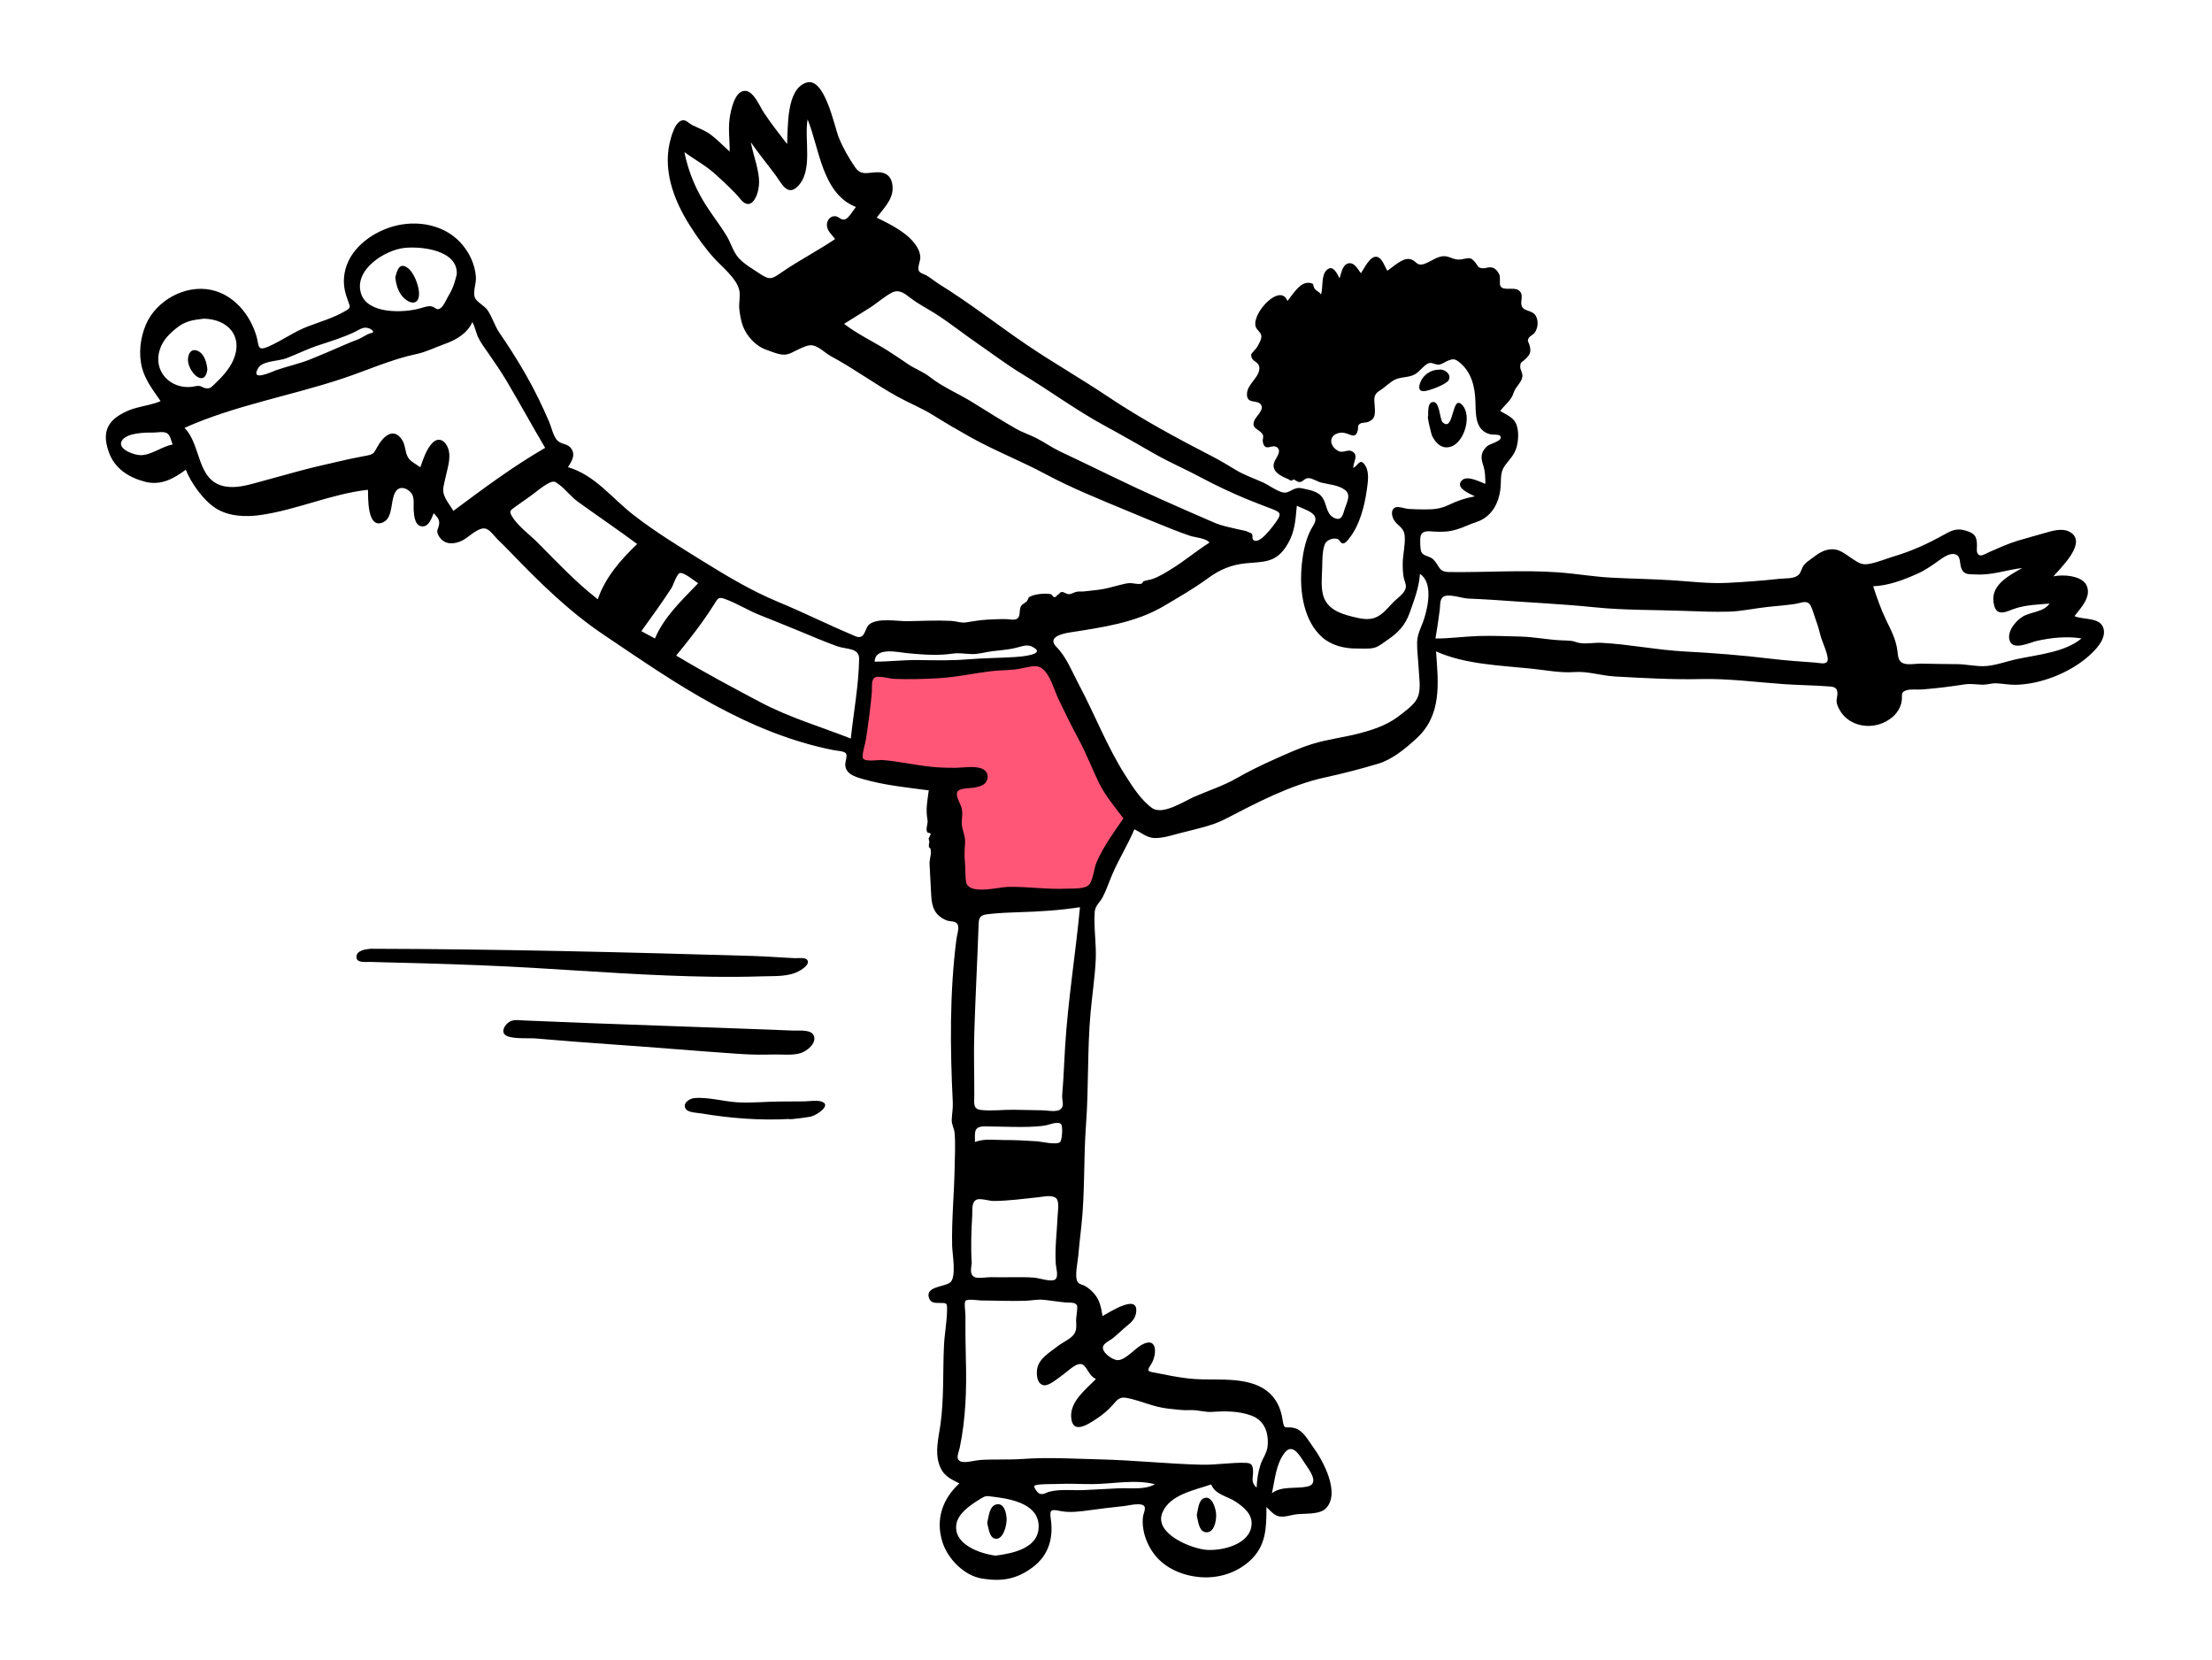 <svg width="809" height="607" viewBox="0 0 809 607" fill="none" xmlns="http://www.w3.org/2000/svg">
<path fill-rule="evenodd" clip-rule="evenodd" d="M345.085 244.634C336.688 245.17 328.222 244.951 319.817 244.684C318.989 244.657 317.01 244.273 316.505 244.767C315.925 245.337 316.048 248.478 315.952 249.256C315.226 255.148 314.5 261.042 313.774 266.934C313.44 269.64 313.107 272.346 312.773 275.052C312.679 275.821 311.737 279.147 312.186 279.814C313.004 281.028 318.859 281.306 320.402 281.603L338.777 285.144C340.508 285.477 344.924 285.556 345.727 286.923C346.235 287.791 345.925 290.14 345.985 291.125L346.484 299.247C347.139 309.886 347.794 320.525 348.448 331.163C361.453 330.117 374.458 329.072 387.461 328.025C390.626 327.771 393.79 327.517 396.954 327.262C397.708 327.202 399.287 327.36 399.902 326.944C401.245 326.034 402.39 322.142 403.115 320.743C404.961 317.177 406.809 313.612 408.656 310.046C410.436 306.61 412.216 303.174 413.995 299.738C414.451 298.859 415.588 297.391 415.56 296.43C415.528 295.346 413.913 293.406 413.408 292.48C411.929 289.765 410.45 287.05 408.97 284.335C401.646 270.893 394.324 257.45 386.999 244.009C386.628 243.327 385.799 240.849 385.073 240.473C383.663 239.743 378.729 241.212 377.209 241.386C366.528 242.606 355.818 243.949 345.085 244.634Z" fill="#FF5678"/>
<path fill-rule="evenodd" clip-rule="evenodd" d="M221.211 221.541C223.807 224.623 226.403 227.705 229 230.786C235.884 222.286 242.768 213.785 249.652 205.285C246.201 203.742 242.75 202.2 239.299 200.656C236.236 199.287 236.627 199.938 234.689 202.652C230.197 208.949 225.703 215.245 221.211 221.541Z" fill="black"/>
<path fill-rule="evenodd" clip-rule="evenodd" d="M353.97 422.054C353.959 426.533 353.949 431.012 353.938 435.491C367.632 434.816 381.326 434.142 395.02 433.467C394.398 431.588 393.775 429.708 393.153 427.831C392.668 426.362 392.053 421.926 390.872 420.941C389.581 419.865 383.906 420.975 382.173 421.037C372.772 421.376 363.371 421.715 353.97 422.054Z" fill="black"/>
<path fill-rule="evenodd" clip-rule="evenodd" d="M321.347 82.988C305.349 93.099 289.352 103.21 273.354 113.321C276.886 117.454 280.417 121.586 283.949 125.719C284.795 126.709 284.945 127.336 285.913 127.239C287.039 127.127 288.933 125.359 289.871 124.774C301.212 117.712 312.552 110.651 323.892 103.59C327.323 101.453 330.755 99.316 334.187 97.179C329.907 92.449 325.626 87.719 321.347 82.988Z" fill="black"/>
<path fill-rule="evenodd" clip-rule="evenodd" d="M693.042 241.017C692.464 236.316 690.095 231.539 688.362 227.186C686.32 222.057 684.168 216.971 681.966 211.909C680.57 208.704 680.065 209.492 676.418 209.635C672.156 209.801 667.893 209.969 663.633 210.135C666.914 222.053 670.196 233.971 673.477 245.889C674.045 247.952 674.963 255.687 676.753 256.731C677.372 257.093 679.513 256.627 680.216 256.601C682.226 256.525 684.236 256.45 686.247 256.375C688.98 256.272 691.712 256.17 694.444 256.068C694.064 251.046 693.657 246.016 693.042 241.017Z" fill="black"/>
<path fill-rule="evenodd" clip-rule="evenodd" d="M422.383 542.784C415.051 540.931 407.074 542.687 399.686 542.739C395.333 542.769 390.99 542.479 386.64 542.704C385.182 542.779 378.516 542.585 378.289 543.462C378.114 544.135 379.44 545.831 379.953 546.111C381.393 546.897 382.405 545.887 383.858 545.513C387.794 544.497 392.397 545.124 396.442 544.931C400.673 544.729 404.904 544.477 409.135 544.283C413.351 544.088 418.729 544.963 422.383 542.784ZM63.144 162.56C62.581 161.27 62.35 159.224 61.057 158.416C59.86 157.667 57.352 158.214 55.968 158.195C53.026 158.155 46.638 158.269 44.716 160.948C42.38 164.205 49.254 166.527 51.546 166.466C55.53 166.357 59.154 163.296 63.144 162.56ZM136.376 121.676C136.679 120.851 135.615 120.306 134.846 120.044C132.89 119.375 131.603 120.487 129.882 121.324C125.535 123.437 120.809 124.833 116.236 126.359C112.255 127.688 108.562 129.55 104.658 131.046C101.891 132.107 96.049 131.901 94.456 134.577C91.308 139.864 99.552 135.898 101.004 135.385C105.172 133.915 109.609 133.009 113.695 131.328C117.627 129.711 121.637 128.067 125.529 126.315C127.304 125.516 129.069 124.838 130.879 124.14C132.573 123.487 134.574 121.849 136.376 121.676ZM255.333 213.306C254.294 212.669 250.037 209.113 248.607 209.582C247.49 209.949 246.24 214.034 245.544 215.106C242.058 220.477 238.298 225.625 234.56 230.82C236.219 231.713 237.878 232.604 239.537 233.496C242.92 225.477 249.441 219.476 255.333 213.306ZM319.88 241.968C325.219 241.98 330.508 241.311 335.841 241.385C341.817 241.468 347.688 241.63 353.658 241.142C359.533 240.661 365.384 240.637 371.259 240.28C373.106 240.168 383.396 239.382 377.368 236.439C375.34 235.449 372.902 236.682 370.699 237.127C368.147 237.643 365.572 237.836 362.992 238.146C360.534 238.443 357.923 239.261 355.443 239.201C352.842 239.137 350.889 238.672 348.274 239.048C342.853 239.829 337.456 239.392 332.038 238.889C328.302 238.542 320.1 236.441 319.88 241.968ZM465.174 546.105C468.611 543.333 474.046 544.533 478.128 543.65C482.637 542.673 479.087 537.893 477.358 535.348C475.556 532.694 472.842 527.39 469.813 531.318C466.648 535.421 466.275 541.207 465.174 546.105ZM357.006 425.644C356.891 428.136 355.658 430.7 358.249 431.556C360.735 432.377 365.003 431.129 367.579 430.907C370.938 430.617 374.241 430.062 377.59 429.716C379.084 429.562 380.586 429.448 382.088 429.585C383.123 429.679 385.617 430.804 386.542 430.338C387.678 429.767 388.229 426.684 387.301 425.495C386.295 424.207 380.219 425.484 378.045 425.649C370.962 426.186 364.059 425.327 357.006 425.644ZM356.572 417.65C359.834 416.306 363.707 416.935 367.141 416.916C371.181 416.896 375.174 417.116 379.205 417.379C380.988 417.495 386.189 418.817 387.686 417.675C388.472 417.075 388.755 411.932 388.089 411.144C387 409.855 383.584 411.405 382.185 411.615C378.437 412.171 374.612 412.157 370.831 412.122C367.292 412.09 363.742 411.933 360.205 411.925C356.014 411.915 356.581 414.057 356.572 417.65ZM244.399 206.77C243.067 205.997 238.694 202.446 237.061 202.985C235.672 203.444 234.196 207.682 233.366 209.013C231.785 211.55 230.115 214.037 228.476 216.538C227.429 218.137 224.636 221.025 225.113 223.186C225.367 224.337 227.692 226.325 228.867 225.975C230.079 225.616 232.076 221.105 232.748 220.216C236.388 215.405 240.963 211.785 244.399 206.77ZM668.398 211.979C673.064 221.129 673.664 231.475 676.192 241.295C676.781 243.581 677.688 245.836 678.187 248.136C678.466 249.417 677.953 251.612 678.67 252.702C680.465 255.431 688.766 254.564 690.557 252.162C691.608 250.75 690.791 249.286 690.344 247.821C689.739 245.842 690.029 244.118 689.678 242.143C688.976 238.184 685.411 234.189 683.719 230.535C681.871 226.543 681.022 221.741 678.374 218.175C676.603 215.79 671.633 210.867 668.398 211.979ZM364.129 568.907C370.373 568.086 380.194 566.229 379.867 557.834C379.542 549.49 368.607 548.008 362.52 547.276C360.736 547.062 360.541 546.959 358.731 548.041C357.486 548.785 356.246 549.579 355.085 550.445C352.825 552.134 350.265 554.434 349.783 557.379C348.558 564.861 358.65 568.244 364.129 568.907ZM328.44 94.897C331.273 95.197 327.504 92.442 326.79 92.109C324.622 91.097 322.214 91.281 319.913 91.666C314.345 92.597 309.416 97.273 304.658 100.165C299.62 103.226 294.647 106.688 289.393 109.359C286.991 110.582 285.005 111.619 283.009 113.442C281.992 114.372 281.639 115.017 280.272 115.016C279.513 115.016 277.823 113.243 277.015 114.269C274.762 117.132 286.116 118.058 287.301 117.865C293.221 116.896 298.357 114.649 303.436 111.601C308.622 108.491 314.13 105.966 319.342 102.938C321.595 101.628 323.524 99.892 325.579 98.337C325.873 98.114 326.405 97.363 326.702 97.078C327.18 97.219 327.58 97.095 327.902 96.707C328.069 96.1 328.248 95.496 328.44 94.897ZM442.96 542.863C437.202 544.907 427.79 546.499 425.088 553.256C422.028 560.911 435.782 566.368 441.18 566.784C446.851 567.219 456.929 564.923 457.719 557.869C458.173 553.809 454.955 551.218 451.948 549.193C448.876 547.122 444.489 546.678 442.96 542.863ZM74.526 116.545C70.456 117.013 67.69 117.414 64.448 120.056C61.757 122.25 59.541 124.465 58.445 127.848C55.91 135.668 62.174 142.381 70.221 141.47C71.108 141.37 71.974 141.042 72.874 141.132C73.702 141.216 74.28 141.809 74.979 141.929C76.627 142.209 76.947 141.919 78.299 140.637C81.057 138.018 83.826 135.142 85.354 131.609C89.034 123.101 83.5 116.697 74.526 116.545ZM167.062 100.249C167.457 91.444 154.058 89.996 147.88 90.666C140.865 91.427 129.356 98.552 132.027 107.294C134.379 114.988 147.646 114.402 153.379 112.838C154.606 112.504 156.512 111.777 157.719 112.023C159.533 112.39 159.62 113.883 161.329 112.532C162.403 111.682 163.373 109.208 164.131 107.989C165.642 105.561 166.423 103.029 167.062 100.249ZM355.391 461.872C355.206 463.757 354.487 466.181 356.515 467.078C357.769 467.633 361.248 467.026 362.507 467.07C367.764 467.257 373.159 466.839 378.384 467.257C379.928 467.38 384.545 468.948 385.92 467.897C387.264 466.869 386.215 463.654 386.125 462.215C385.759 456.341 386.546 450.633 386.799 444.792C386.866 443.223 387.514 439.412 386.312 438.25C384.848 436.835 381.6 437.653 379.856 437.83C374.414 438.381 368.815 439.189 363.344 439.201C361.843 439.204 358.517 438.138 357.215 438.7C355.214 439.563 355.685 442.575 355.575 444.498C355.24 450.296 355.018 456.069 355.391 461.872ZM233.039 198.949C225.904 193.661 218.507 188.646 211.373 183.504C208.832 181.674 206.943 179.06 204.562 177.274C203.069 176.152 202.614 175.664 200.573 176.747C198.214 177.999 196.022 179.964 193.846 181.517C192.019 182.821 190.183 184.115 188.353 185.413C186.658 186.616 186.09 186.889 187.291 188.888C189.406 192.404 193.796 195.576 196.666 198.468C203.749 205.604 210.668 212.987 218.627 219.151C221.362 211.166 227.022 204.673 233.039 198.949ZM313.027 75.699C300.64 70.802 299.701 54.224 295.368 43.656C294.026 50.891 297.586 62.648 291.577 68.329C287.882 71.823 285.741 66.892 283.757 64.209C280.735 60.122 277.492 56.216 274.607 52.026C275.493 57.081 278.031 62.754 277.557 67.895C277.184 71.93 274.605 77.458 270.852 72.882C268.275 69.739 264.976 66.799 261.971 64.011C258.358 60.66 254.235 58.495 250.308 55.637C251.829 63.197 254.728 69.908 259.002 76.306C261.194 79.589 263.593 82.742 265.663 86.105C267.355 88.855 268.153 92.275 270.394 94.611C272.488 96.793 275.566 98.535 278.073 100.212C281.643 102.599 282.499 101.92 285.782 99.651C292.136 95.262 299.035 91.747 305.431 87.413C304.247 85.847 302.357 84.3 302.418 82.168C302.468 80.443 303.788 78.873 305.555 79.079C306.94 79.241 307.58 80.692 309.12 80.202C310.423 79.788 312.203 76.677 313.027 75.699ZM739.56 207.725C733.82 208.402 728.461 210.449 722.578 210.076C720.197 209.925 718.42 210.364 717.374 207.973C716.539 206.064 717.393 203.162 714.77 202.641C712.825 202.257 710.419 204.063 708.982 205.085C706.399 206.923 704.11 208.553 701.187 209.851C696.002 212.152 690.74 214.152 685.074 214.404C686.445 218.568 687.889 222.739 689.787 226.697C691.607 230.492 693.397 233.719 693.938 237.945C694.169 239.755 694.169 241.726 695.944 242.521C697.685 243.302 700.788 242.658 702.673 242.692C706.989 242.769 711.308 242.87 715.624 242.88C718.913 242.887 722.185 243.671 725.389 243.626C729.37 243.568 733.875 241.836 737.758 241.014C745.117 239.457 755.413 238.492 761.277 233.47C755.849 232.616 750.321 233.198 744.989 234.367C742.548 234.904 736.948 237.694 735.312 234.9C733.363 231.572 737.178 226.977 739.869 225.431C742.906 223.684 747.438 223.873 749.578 220.727C745.535 221.068 741.276 221.217 737.368 222.407C734.373 223.318 730.508 225.915 729.323 221.418C727.402 214.134 734.553 210.679 739.56 207.725ZM311.172 270.087C312.186 260.445 314.048 250.7 314.213 240.992C314.283 236.799 309.546 237.549 306.231 236.357C301.412 234.625 296.688 232.575 291.956 230.621C287.239 228.673 282.497 226.795 277.764 224.887C273.466 223.156 269.342 220.538 265.01 218.999C262.652 218.161 262.468 218.979 261.1 221.144C259.769 223.25 258.37 225.311 256.923 227.339C253.883 231.598 250.628 235.698 247.301 239.735C257.311 245.765 267.76 251.336 278.089 256.8C288.63 262.376 300.096 265.752 311.172 270.087ZM525.002 233.508C530.297 233.521 535.453 232.759 540.725 232.597C545.936 232.437 550.976 232.666 556.144 232.802C561.108 232.931 565.974 233.938 570.925 234.173C572.129 234.23 573.38 234.225 574.577 234.359C575.782 234.493 576.495 234.94 577.613 235.13C580.359 235.596 583.032 234.937 585.803 235.085C596.017 235.63 606.082 237.73 616.3 238.262C626.804 238.809 637.055 239.625 647.51 240.885C653.037 241.551 658.572 241.942 664.123 242.332C665.261 242.412 667.699 243.129 668.322 241.829C669.08 240.252 666.511 234.861 666.037 233.191C665.423 231.019 664.917 228.8 664.092 226.695C663.608 225.465 662.589 221.448 661.609 220.667C660.241 219.579 658.199 220.625 656.603 220.855C653.369 221.322 650.082 221.602 646.831 221.922C642.017 222.398 637.201 223.536 632.391 223.68C626.961 223.842 621.558 223.61 616.136 223.407C605.273 223 594.15 223.211 583.344 222.101C570.857 220.817 558.313 220.297 545.796 219.355C542.829 219.131 539.854 219.075 536.884 218.896C534.761 218.769 530.424 217.277 528.439 217.969C526.422 218.672 526.804 221.06 526.576 222.916C526.141 226.457 525.577 229.987 525.002 233.508ZM394.981 331.775C387.446 332.934 380.054 333.388 372.437 333.606C369.077 333.703 365.739 333.864 362.392 334.201C359.595 334.482 358.026 334.605 357.923 337.669C357.467 351.111 356.737 364.407 356.324 377.853C356.09 385.446 356.36 393.047 356.333 400.641C356.323 403.524 355.732 405.602 358.899 405.938C362.746 406.347 366.783 405.81 370.653 405.847C374.216 405.881 377.78 405.968 381.342 406.046C383.63 406.095 387.871 407.234 388.64 404.463C388.884 403.577 388.443 402.02 388.466 401.04C388.509 399.216 388.734 397.375 388.844 395.551C389.096 391.369 389.279 387.182 389.534 382.999C390.572 365.863 393.365 348.867 394.981 331.775ZM308.706 118.435C313.676 122.25 319.329 124.874 324.642 128.21C327.189 129.81 329.648 131.526 332.143 133.202C334.71 134.928 337.693 135.973 340.119 137.889C344.813 141.599 350.621 143.962 355.777 147.181C361.018 150.452 366.241 153.728 371.6 156.801C373.971 158.161 376.564 158.979 378.997 160.205C381.911 161.676 384.556 163.603 387.512 165.008C393.838 168.019 400.155 171.032 406.454 174.1C418.819 180.122 431.494 185.686 444.117 191.142C446.808 192.305 449.636 192.816 452.471 193.502C453.81 193.827 455.508 193.995 456.715 194.639C457.09 194.84 457.487 194.868 457.786 195.205C458.355 195.851 457.872 196.756 458.223 197.237C460.187 199.929 465.647 192.364 466.917 190.531C468.877 187.699 468.082 187.24 465.054 186.065C462.001 184.88 458.919 183.762 455.898 182.496C450.334 180.163 444.643 177.523 439.326 174.665C433.798 171.692 428.04 169.237 422.569 166.135C416.433 162.658 410.345 159.109 404.14 155.754C393.669 150.094 384.051 142.958 373.88 136.814C368.262 133.423 362.983 129.386 357.55 125.652C352.246 122.008 347.22 117.938 341.804 114.533C338.825 112.66 335.727 111.101 332.943 108.938C330.862 107.322 328.786 105.663 326.178 107.02C323.359 108.486 320.699 110.951 317.961 112.654C314.873 114.576 311.79 116.508 308.706 118.435ZM539.426 181.517C537.814 180.672 531.891 178.418 534.672 175.655C536.651 173.69 541.329 176.302 543.247 176.951C543.207 174.234 543.211 172.359 542.337 169.769C541.459 167.165 541.702 165.196 543.843 163.223C544.822 162.32 548.373 161.542 548.785 160.358C549.426 158.518 546.239 159.102 545.152 158.844C539.406 157.485 539.753 151.459 539.611 146.846C539.443 141.421 538.174 136.206 533.984 132.681C532.091 131.088 531.408 131.086 529.077 132.131C528.217 132.516 527.444 133.137 526.495 133.308C525.155 133.549 524.256 132.674 523.063 132.734C521.214 132.825 519.327 135.885 517.527 136.863C515.196 138.129 512.902 137.751 510.599 138.657C508.551 139.462 506.571 141.648 504.66 142.811C502.058 144.394 502.65 145.947 502.817 149.058C502.955 151.653 502.872 153.355 500.321 154.318C499.499 154.628 498.052 154.488 497.353 154.988C496.318 155.725 496.878 156.279 496.546 157.513C495.701 160.633 493.913 158.729 491.629 158.312C488.849 157.804 485.786 159.767 487.238 162.753C487.757 163.822 488.874 164.795 489.99 165.128C491.311 165.52 492.96 164.438 494.178 164.927C497.285 166.172 494.801 169.124 494.95 171.134C496.836 170.111 497.477 167.176 499.426 170.429C500.834 172.78 500.274 176.352 499.924 178.918C499.113 184.857 497.292 192.131 493.432 196.895C492.875 197.581 492.045 198.87 491 198.707C490.13 198.573 490.026 197.444 489.274 197.156C487.662 196.534 485.192 197.454 484.574 198.948C483.531 201.472 483.64 205.177 483.558 207.848C483.462 210.924 483.101 214.404 483.847 217.42C485.12 222.573 489.912 224.367 494.572 225.505C497.17 226.138 500.017 226.878 502.647 225.987C505.514 225.016 507.486 222.409 509.507 220.305C511.028 218.724 513.977 216.924 514.175 214.636C514.268 213.566 513.506 212.089 513.333 210.993C513.058 209.253 512.98 207.494 513.026 205.733C513.111 202.498 514.016 199.21 513.74 195.975C513.456 192.665 510.997 192.428 509.658 189.879C508.86 188.358 508.673 185.99 510.613 185.472C511.742 185.172 513.853 186.028 515.075 186.115C516.938 186.248 518.826 186.277 520.694 186.295C524.138 186.331 526.732 186.154 529.85 184.654C533.058 183.111 535.923 182.148 539.426 181.517ZM459.583 544.057C459.713 541.236 460.105 538.415 460.978 535.722C461.721 533.434 463.314 531.43 463.582 529.065C464.141 524.13 462.505 519.493 457.751 517.713C453.14 515.986 448.144 516.014 443.33 516.338C440.534 516.526 438.166 515.569 435.423 515.695C432.535 515.829 429.987 515.433 427.12 515.129C421.794 514.562 417.255 512.216 412.083 511.224C409.552 510.738 408.676 511.819 407.128 513.601C405.421 515.563 403.5 517.214 401.337 518.656C398.015 520.872 392.069 524.943 391.752 518.074C391.486 512.307 397.259 508.035 400.823 504.301C397.212 502.766 397.521 497.064 393.325 499.359C391.505 500.354 390.067 501.827 388.385 503.021C386.969 504.026 383.72 506.825 381.858 506.607C379.231 506.3 378.949 502.563 379.344 500.49C380.059 496.725 383.992 494.558 386.785 492.346C388.472 491.01 390.996 489.958 392.43 488.389C393.954 486.721 393.615 484.851 393.564 482.755C393.541 481.801 394.256 478.208 393.867 477.385C393.269 476.115 391.197 476.451 389.721 476.319C386.981 476.074 384.262 475.594 381.532 475.335C379.393 475.133 377.337 475.616 375.196 475.694C369.788 475.892 364.317 475.61 358.902 475.595C357.919 475.592 353.802 474.889 353.118 475.739C352.527 476.472 353.09 479.87 353.087 480.748C353.068 486.2 353.087 491.645 353.249 497.094C353.569 507.848 353.21 518.889 351.003 529.459C350.603 531.374 349.344 533.496 351.285 534.438C352.777 535.164 356.76 534.037 358.388 533.931C363.665 533.585 369 533.925 374.249 533.542C383.388 532.873 392.839 533.487 402.16 533.704C414.56 533.993 426.89 535.334 439.287 535.652C444.675 535.79 450.156 534.806 455.474 534.969C457.565 535.033 458.156 535.563 458.274 537.803C458.414 540.467 457.256 541.896 459.583 544.057ZM199.386 163.786C194.623 155.736 190.133 147.528 185.375 139.476C183.226 135.841 180.812 132.384 178.413 128.912C177.184 127.133 175.825 125.336 174.885 123.377C174.024 121.583 173.768 119.52 172.754 117.799C170.836 122.04 166.72 124.367 162.412 125.885C159.065 127.064 155.799 128.754 152.307 129.482C143.172 131.388 134.137 135.495 125.174 138.473C106.141 144.794 85.797 148.265 67.473 156.479C73.725 162.67 71.783 175.873 82.215 177.869C86.366 178.664 90.701 177.386 94.674 176.291C99.689 174.908 104.709 173.536 109.731 172.169C115.179 170.684 120.682 169.531 126.174 168.234C128.933 167.583 131.709 167.131 134.473 166.545C136.776 166.055 136.803 165.577 138.01 163.407C140.05 159.739 143.835 155.987 147.036 160.826C148.339 162.798 148.063 165.271 149.205 167.225C150.181 168.894 152.267 169.759 153.734 170.886C154.752 168.012 155.968 164.117 158.217 161.909C160.671 159.499 163.109 161.438 163.992 164.27C165.053 167.673 163.489 171.814 162.805 175.162C162.471 176.799 161.836 178.679 162.22 180.358C162.731 182.588 164.673 184.887 165.831 186.823C176.649 178.757 187.7 170.519 199.386 163.786ZM410.87 299.303C407.702 295.007 404.354 291.201 401.977 286.388C399.435 281.246 397.379 275.706 394.669 270.693C391.977 265.716 389.5 260.644 387.043 255.533C385.327 251.967 383.375 243.403 378.463 243.617C376.01 243.725 373.508 244.609 371.039 244.851C368.146 245.136 365.241 245.12 362.351 245.473C356.013 246.248 349.843 247.635 343.446 248.011C337.949 248.334 332.38 248.499 326.876 248.26C325.377 248.195 321.472 247.026 320.082 247.695C318.461 248.476 319.003 251.522 318.866 253.08C318.349 258.942 317.557 264.81 316.667 270.625C316.514 271.617 314.982 276.572 315.668 277.41C316.725 278.702 321.269 277.838 322.751 277.953C328.596 278.403 334.34 279.738 340.163 280.385C343.116 280.712 346.073 280.788 349.043 280.798C351.928 280.808 356.138 280.012 358.874 281.001C360.635 281.637 361.633 283.133 361.065 285.039C360.439 287.139 358.402 287.609 356.513 288.002C355.128 288.29 351.111 288.13 350.239 289.404C349.294 290.783 350.948 293.382 351.414 294.69C352.308 297.197 351.8 298.273 351.735 300.726C351.664 303.306 353.158 305.578 352.959 308.188C352.764 310.739 352.658 312.776 352.906 315.377C353.125 317.662 352.973 320.165 353.294 322.384C354.035 327.521 365.139 324.414 368.584 324.337C375.706 324.177 382.857 325.33 389.952 324.989C392.039 324.888 396.879 325.267 398.351 323.494C399.844 321.698 400.081 317.6 401.043 315.377C403.555 309.57 407.301 304.479 410.87 299.303ZM474.287 184.964C473.767 190.924 473.478 195.516 469.91 200.531C466.102 205.887 461.721 205.407 455.706 205.996C450.308 206.525 446.073 208.309 441.736 211.502C436.636 215.257 431.136 218.375 425.701 221.607C415.363 227.756 403.033 229.456 391.293 231.283C388.341 231.743 382.892 233.065 386.365 236.565C390.099 240.328 392.19 245.88 394.7 250.587C400.451 261.381 404.86 272.975 411.421 283.312C414.071 287.489 417.242 292.528 421.31 295.477C425.171 298.275 432.923 293.078 436.854 291.359C441.964 289.125 447.325 287.429 452.139 284.673C456.628 282.101 461.198 279.882 465.917 277.766C470.55 275.686 475.038 273.616 479.891 272.099C485.601 270.313 491.636 269.679 497.436 268.124C503.388 266.529 508.084 264.838 512.893 260.891C515.128 259.058 517.852 257.225 518.751 254.327C519.673 251.363 518.994 247.583 518.855 244.543C518.708 241.367 518.215 238.113 518.28 234.935C518.345 231.732 519.915 229.217 520.864 226.24C522.36 221.543 524.063 213.026 519.323 209.863C518.989 214.881 517.22 219.385 515.564 224.092C513.968 228.626 511.347 231.4 507.429 234.043C505.939 235.049 504.326 236.449 502.561 236.906C500.69 237.391 498.071 237.142 496.126 237.164C491.75 237.21 487.009 236.063 483.639 233.112C476.817 227.138 475.328 216.431 475.987 207.938C476.367 203.053 477.171 198.132 479.409 193.725C480.179 192.209 481.709 190.592 480.855 188.817C479.961 186.959 475.958 185.834 474.287 184.964ZM339.684 289.044C331.638 287.994 323.258 287.138 315.443 284.866C312.599 284.04 309.168 282.993 309.138 279.581C309.129 278.534 309.913 276.642 309.461 275.658C308.999 274.648 306.118 274.58 304.784 274.315C289.283 271.24 274.885 265.228 261.046 257.7C247.051 250.085 234.123 241.101 220.916 232.227C208.032 223.57 197.326 212.998 186.616 201.88C185.128 200.335 183.602 198.83 182.065 197.334C180.944 196.242 179.387 194.018 177.914 193.425C175.265 192.36 171.561 196.396 169.219 197.597C166.172 199.161 162.538 199.397 160.527 196.103C159.199 193.927 160.434 193.529 160.624 191.482C160.781 189.798 159.629 188.844 158.616 187.672C157.835 189.517 156.796 192.892 154.137 192.473C151.747 192.096 151.484 188.801 151.315 186.922C151.116 184.731 151.798 181.948 150.316 180.175C149.151 178.78 146.873 177.761 145.381 179.025C142.378 181.566 144.326 189.137 140.089 191.025C134.115 193.684 134.698 181.546 134.571 179.119C121.198 180.599 108.628 186.443 95.24 188.356C89.791 189.134 83.498 188.879 78.742 185.767C74.37 182.907 69.829 176.612 67.959 171.782C63.474 175.108 58.785 177.658 53.027 176.174C47.172 174.666 42.023 171.417 39.871 165.53C37.712 159.622 38.337 155.122 43.728 151.788C45.933 150.423 47.678 149.754 50.105 149.095C52.793 148.366 56.198 147.838 58.736 146.682C56.12 142.857 53.143 139.11 51.953 134.539C50.612 129.384 51.281 123.584 53.362 118.71C57.122 109.901 67.694 104.007 77.216 106.02C85.526 107.777 91.407 114.974 93.767 122.846C94.84 126.425 93.898 128.638 98.275 126.702C103.244 124.503 107.592 121.267 112.725 119.327C117.179 117.642 122.034 116.228 126.16 113.81C128.295 112.559 128.195 112.451 127.324 110.155C126.244 107.304 125.575 104.649 125.816 101.55C126.506 92.677 133.847 86.388 141.702 83.468C150.608 80.159 161.651 81.466 168.325 88.618C171.567 92.093 173.78 96.66 174.063 101.442C174.189 103.561 172.926 106.783 173.631 108.737C174.244 110.438 177.145 111.742 178.264 113.367C180.04 115.947 180.863 119.035 182.625 121.66C184.153 123.932 185.701 126.186 187.169 128.5C190.736 134.115 194.079 139.869 196.994 145.852C198.327 148.589 199.58 151.366 200.801 154.155C201.641 156.068 202.333 159.562 203.842 161.086C205.367 162.626 207.64 162.133 208.948 164.083C210.597 166.538 209.031 168.708 207.724 170.847C217.66 173.758 223.76 182.174 231.711 188.342C239.737 194.567 248.547 199.958 257.175 205.296C266.156 210.853 274.974 216.149 284.752 220.187C293.863 223.95 302.67 228.384 311.757 232.195C313.029 232.729 314.022 233.437 315.282 232.608C316.447 231.84 316.681 229.364 317.898 228.361C320.983 225.82 328.241 227.23 331.912 227.172C337.208 227.09 342.58 226.79 347.872 227.064C349.663 227.156 351.394 227.871 353.148 227.634C355.838 227.272 358.35 226.722 361.149 226.608C363.479 226.514 365.805 226.341 368.138 226.425C369.245 226.465 371.116 226.94 372.108 226.186C373.346 225.248 372.601 222.996 373.446 221.63C373.994 220.745 375.078 220.503 375.609 219.805C375.541 219.894 376.454 218.318 376.201 218.518C377.832 217.231 382.395 216.841 384.322 217.3C384.879 217.432 384.969 218.37 385.67 218.372C386.368 218.374 386.422 217.669 386.915 217.5C387.426 217.324 387.564 216.615 388.248 216.508C389.005 216.388 389.974 217.239 390.793 217.287C391.716 217.34 392.596 216.728 393.454 216.489C394.596 216.173 395.476 216.405 396.427 216.293C398.16 216.087 400.024 215.892 401.824 215.681C404.443 215.374 406.994 214.556 409.549 213.935C410.669 213.661 411.788 213.344 412.943 213.257C414.277 213.155 416.012 213.783 417.271 213.486C418.348 213.232 417.471 212.847 418.404 212.524C419.413 212.174 420.503 212.078 421.526 211.724C423.876 210.91 426.044 209.559 428.155 208.27C433.072 205.267 437.471 201.525 442.332 198.442C441.222 196.827 437.091 196.553 435.343 195.982C432.937 195.195 430.577 194.274 428.224 193.345C422.875 191.233 417.565 189.017 412.257 186.805C402.188 182.608 392.061 178.559 382.437 173.41C373.397 168.574 363.742 164.804 354.778 159.795C350.218 157.246 345.652 154.564 341.219 151.8C337.089 149.225 332.645 147.469 328.366 145.115C320.008 140.515 312.332 134.792 303.941 130.29C301.96 129.227 299.76 126.976 297.622 126.397C295.784 125.9 293.919 126.926 292.258 127.645C290.499 128.407 288.848 129.658 286.873 129.701C284.698 129.748 282.21 128.576 280.158 127.866C276.345 126.547 273.034 122.89 271.647 119.081C270.97 117.219 270.656 115.15 270.406 113.191C270.11 110.869 270.893 108.139 270.328 105.931C269.252 101.731 264.285 97.787 261.507 94.774C258.058 91.033 255.068 86.847 252.345 82.556C246.258 72.962 242.035 61.582 245.428 50.29C245.945 48.569 246.867 45.725 248.39 44.58C250.503 42.988 251.408 44.845 253.236 45.768C255.507 46.914 257.661 47.582 259.789 49.139C262.37 51.026 264.492 53.328 266.87 55.438C266.883 50.564 266.125 46.291 267.176 41.41C267.716 38.905 268.924 33.693 272.11 33.246C275.415 32.782 277.785 38.775 279.223 40.961C281.897 45.024 284.886 48.836 287.861 52.678C288.247 46.717 287.456 32.547 294.947 30.203C301.658 28.101 305.128 46.197 306.754 50.246C308.27 54.024 310.399 57.756 312.703 61.112C315.117 64.628 317.747 62.837 321.488 63.002C324.945 63.155 326.5 65.548 326.462 68.94C326.413 73.233 323.004 76.368 320.646 79.606C325.75 82.075 332.361 85.287 335.41 90.371C336.087 91.497 336.552 92.79 336.594 94.12C336.634 95.434 335.432 97.841 336.057 99.055C336.512 99.944 338.051 100.266 338.871 100.749C340.566 101.75 342.071 103.044 343.746 104.081C354.725 110.881 365.047 119.005 375.638 126.183C385.201 132.665 395.331 138.439 405.003 144.916C417.303 153.153 430.236 160.161 443.402 166.932C446.438 168.495 449.254 170.229 452.169 171.978C455.16 173.772 458.729 174.983 461.921 176.436C464.158 177.453 466.598 179.39 468.946 180.024C471.739 180.778 472.916 177.813 476.171 178.582C478.98 179.245 482.042 179.538 483.729 182.067C485.207 184.285 485.07 187.677 487.451 189.111C490.212 190.772 490.986 188.991 491.625 186.684C492.351 184.058 494.402 181.057 491.885 179.167C489.507 177.381 486.139 177.185 483.358 176.525C481.948 176.19 480.079 174.97 478.737 174.859C477.06 174.721 476.668 176.284 475.242 176.287C474.485 176.288 473.819 175.554 473.097 175.321C472.934 175.269 472.507 175.866 472.31 175.811C471.604 175.613 471.547 175.378 470.859 175.095C468.405 174.086 465.162 172.497 465.902 169.433C466.298 167.79 468.99 165.146 467.111 163.639C465.346 162.221 462.976 165.177 462.003 162.219C461.312 160.118 462.998 159.555 460.854 157.825C459.279 156.554 457.828 156.208 458.7 153.877C459.26 152.375 462.178 150.092 461.342 148.281C460.157 145.719 455.652 148.309 456.086 143.679C456.396 140.364 460.564 137.97 460.592 134.707C460.612 132.372 458.398 132.388 457.823 130.871C457.254 129.371 457.773 129.377 458.603 128.324C459.22 127.542 459.62 127.282 460.08 126.36C460.64 125.239 461.606 123.788 461.243 122.485C460.917 121.313 459.545 120.617 459.201 119.318C457.901 114.428 468.226 103.317 470.857 110.05C472.81 107.79 475.37 103.057 478.822 103.436C480.909 103.666 480.017 104.262 480.742 105.468C481.267 106.343 482.726 106.788 483.139 107.734C483.957 105.193 483.089 100.482 485.364 98.617C487.58 96.799 488.973 99.998 489.915 101.777C490.522 100.098 490.911 96.947 493.003 96.344C495.242 95.701 496.639 98.503 497.729 99.93C498.904 98.26 501.106 93.339 503.643 93.939C505.545 94.388 506.487 97.566 507.376 99.033C509.458 97.665 512.739 94.371 515.434 94.719C518.059 95.058 517.828 97.52 520.898 96.513C523.124 95.782 525.438 93.841 527.801 93.695C530.292 93.542 531.609 95.289 534.375 94.865C537.312 94.415 537.761 93.732 539.675 96.13C540.62 97.314 540.369 97.834 542.009 98.081C543.396 98.291 544.61 97.374 546.064 97.952C547.14 98.379 547.891 99.376 548.342 100.4C548.873 101.61 548.257 103.706 548.788 104.658C549.809 106.489 553.67 104.873 555.404 106.145C557.742 107.861 555.54 110.466 556.786 112.368C557.785 113.894 560.601 113.505 561.722 115.565C562.738 117.431 562.499 119.897 561.32 121.627C560.826 122.353 559.435 122.955 559.108 123.613C558.436 124.969 559 124.811 559.391 126.197C560.139 128.848 559.54 129.849 557.498 131.663C556.316 132.712 556.07 132.41 555.991 134.005C555.93 135.235 556.977 136.376 556.782 137.753C556.466 139.989 554.267 141.395 553.605 143.594C552.752 146.424 550.422 147.974 548.666 150.303C550.742 151.556 553.471 152.595 554.478 154.947C555.578 157.513 555.374 161.165 554.595 163.768C553.847 166.263 552.246 167.855 550.707 169.835C548.834 172.246 548.993 174.158 548.877 177.099C548.632 183.319 545.964 188.967 539.867 190.943C537.448 191.727 535.263 192.88 532.809 193.61C529.808 194.505 527.612 194.577 524.498 194.4C522.551 194.29 520.272 193.87 519.595 195.934C519.256 196.965 519.38 200.98 519.843 201.896C520.633 203.465 522.875 203.256 524.226 204.613C526.661 207.06 525.972 209.145 530.083 209.201C543.4 209.387 556.675 208.359 569.992 209.323C576.559 209.799 582.986 210.935 589.578 211.269C596.835 211.636 604.11 211.758 611.361 212.199C618.206 212.615 624.903 213.512 631.783 213.157C638.209 212.826 644.381 212.385 650.781 211.675C652.97 211.432 656.362 211.781 657.909 210.106C658.766 209.178 658.964 207.586 659.819 206.563C660.61 205.62 661.682 204.937 662.652 204.2C665.004 202.414 667.222 200.808 670.325 200.866C673.044 200.918 675.212 202.883 677.428 204.328C680 206.006 681.065 206.777 684.114 206.126C687.154 205.479 689.942 204.278 692.908 203.394C699.163 201.531 705.025 198.852 710.724 195.674C713.531 194.108 715.508 193.055 718.741 193.998C722.055 194.964 722.997 195.915 723.037 199.357C723.049 200.451 722.633 202.393 723.889 203.025C724.8 203.482 726.807 202.204 727.58 201.868C730.999 200.384 734.356 198.838 737.93 197.755C741.192 196.765 744.494 195.888 747.769 194.943C750.509 194.152 754.163 193.008 756.892 194.479C763.788 198.196 753.641 207.642 751.006 210.785C754.292 209.997 761.346 210.446 763.073 213.974C765.12 218.151 761.019 222.291 758.705 225.327C761.945 226.804 768.49 225.534 769.403 230.183C770.17 234.087 766.112 238.018 763.467 240.302C756.62 246.212 746.001 250.349 736.959 250.428C734.664 250.447 732.428 250 730.146 249.891C728.476 249.812 726.969 250.39 725.347 250.392C723.06 250.394 721.032 249.945 718.673 250.268C715.955 250.639 713.258 251.096 710.527 251.404C707.994 251.689 705.458 251.949 702.916 252.147C701.241 252.279 698.714 251.909 697.157 252.472C695.143 253.199 695.731 253.927 695.567 255.865C695.365 258.246 694.16 260.397 692.408 261.984C686.039 267.751 675.194 266.366 671.994 257.902C671.215 255.844 672.249 254.768 671.955 252.913C671.66 251.045 669.924 251.108 668.224 250.983C663.049 250.599 657.807 250.564 652.61 250.205C642.551 249.512 632.189 248.1 622.134 248.34C611.64 248.59 601.081 247.959 590.598 247.389C585.707 247.122 580.639 245.406 575.826 245.777C570.712 246.169 565.281 245.067 560.14 244.533C548.648 243.338 535.821 242.991 525.202 238.215C526.041 249.731 527.436 261.423 518.095 270.012C514.181 273.611 509.263 277.734 504.131 279.268C497.515 281.246 491.174 282.886 484.442 284.353C471.924 287.082 459.487 293.614 448.193 299.481C442.882 302.241 436.648 303.316 430.889 304.863C428.147 305.601 425.056 306.572 422.179 306.469C419.345 306.368 417.378 304.441 414.876 303.29C412.482 308.933 409.25 314.099 406.84 319.667C405.646 322.43 404.704 325.367 403.312 328.039C402.25 330.076 400.532 331.171 400.37 333.532C399.975 339.265 401.024 345.246 400.743 351.044C400.436 357.368 399.454 363.786 398.875 370.117C397.623 383.799 398.207 397.575 397.191 411.276C396.263 423.792 396.843 436.212 395.455 448.739C395.07 452.216 394.643 455.689 394.365 459.178C394.182 461.467 392.916 466.737 394.109 468.789C394.63 469.686 395.883 469.782 396.721 470.231C398.029 470.933 399.218 472.006 400.195 473.123C402.258 475.481 402.751 478.289 403.221 481.293C405.891 479.856 417.085 472.482 415.409 480.558C414.89 483.063 412.618 484.413 410.827 486.011C409.513 487.182 408.26 488.425 406.862 489.498C405.92 490.222 403.922 491.12 403.467 492.302C402.655 494.416 406.852 497.433 408.832 497.409C411.614 497.378 415.086 493.202 417.444 491.871C423.7 488.335 423.135 495.969 420.776 499.287C418.996 501.791 420.501 501.598 422.95 502.107C426.776 502.902 430.31 503.58 434.199 504.065C441.632 504.993 448.947 503.795 456.323 505.512C463.668 507.223 468.034 511.807 469.104 519.367C469.67 523.36 470.2 521.355 473.552 522.292C476.648 523.158 478.396 526.699 480.178 529.1C483.735 533.891 490.385 545.961 484.937 551.61C482.624 554.008 477.007 553.399 473.962 553.809C472.003 554.072 469.644 554.986 467.668 554.513C465.789 554.063 464.539 552.381 463.183 551.148C463.165 558.731 463.119 565.318 457.113 570.792C452.267 575.211 445.787 577.24 439.288 576.792C432.919 576.354 426.379 573.762 422.344 568.64C420.214 565.938 418.698 562.623 418.149 559.218C417.895 557.649 417.822 556 418.067 554.424C418.213 553.487 419.104 551.789 418.539 550.885C417.548 549.301 412.692 550.618 411.09 550.779C406.859 551.206 402.64 551.74 398.425 552.305C394.941 552.772 391.387 553.268 387.891 552.607C384.886 552.039 383.738 551.715 384.279 555.272C385.365 562.428 383.555 568.775 377.673 573.175C371.787 577.578 366.355 578.45 359.156 577.291C352.579 576.231 346.563 570.019 344.647 563.837C342.097 555.61 344.726 548.116 350.868 542.5C347.143 540.612 344.673 539.497 343.359 535.137C341.985 530.579 343.269 525.785 343.918 521.214C345.313 511.399 344.77 501.846 345.249 491.999C345.46 487.654 346.357 483.231 346.371 478.898C346.379 476.427 346.243 476.515 343.7 476.496C342.123 476.484 340.452 476.594 339.788 474.755C338.185 470.321 345.705 470.695 347.597 468.93C349.852 466.825 348.294 458.52 348.229 455.598C348.015 446.106 348.952 436.834 349.136 427.367C349.22 423.091 349.48 418.594 349.127 414.333C348.986 412.632 348.013 411.257 348.078 409.564C348.16 407.397 348.578 405.372 348.466 403.116C347.485 383.278 347.27 363.073 349.814 343.365C349.966 342.185 350.799 339.529 350.354 338.343C349.678 336.548 347.533 337.184 346.035 336.527C341.842 334.688 340.805 331.77 340.577 327.496C340.441 324.964 340.307 322.431 340.176 319.898C340.108 318.597 340.042 317.295 339.971 315.993C339.889 314.485 340.509 312.789 340.474 311.522C340.462 311.116 340.286 310.508 340.283 310.268C339.797 310.029 339.609 309.679 339.714 309.216C339.692 308.78 339.763 308.356 339.923 307.943C339.948 308.19 339.631 306.547 339.604 306.691C339.648 306.467 340.47 305.134 340.388 304.972C340.004 304.217 339.19 305.134 338.918 303.728C338.691 302.547 339.459 301.16 339.202 299.777C338.513 296.088 339.163 292.778 339.684 289.044Z" fill="black"/>
<path fill-rule="evenodd" clip-rule="evenodd" d="M135.616 346.97C182.196 347.077 228.885 348.226 275.347 349.602C280.467 349.754 285.604 350.187 290.726 350.407C291.618 350.444 294.549 350.072 295.209 351.027C296.284 352.584 293.823 354.168 292.664 354.879C288.676 357.321 283.397 356.894 278.877 357.048C272.642 357.26 266.403 357.284 260.164 357.197C238.488 356.896 216.801 355.248 195.17 353.966C181.846 353.176 168.481 352.693 155.138 352.3C148.552 352.106 141.961 351.999 135.375 351.781C133.596 351.723 130.357 352.278 130.356 349.94C130.356 347.503 133.91 347.102 135.616 346.97Z" fill="black"/>
<path fill-rule="evenodd" clip-rule="evenodd" d="M191.322 373.181C224.283 374.602 257.266 375.575 290.23 376.891C292.367 376.977 296.916 376.347 297.718 378.97C298.553 381.697 295.077 384.433 292.777 385.14C289.791 386.059 285.989 385.544 282.872 385.632C278.678 385.751 274.692 385.713 270.512 385.43C254.584 384.352 238.682 382.951 222.75 381.869C213.731 381.257 204.718 380.533 195.712 379.755C193.311 379.548 186.178 380.191 184.496 378.233C183.46 377.027 184.558 375.163 185.582 374.233C187.269 372.702 189.207 373.049 191.322 373.181Z" fill="black"/>
<path fill-rule="evenodd" clip-rule="evenodd" d="M288.576 409.229C277.865 409.805 267.034 408.957 256.505 407.188C255.07 406.946 251.755 406.919 250.838 405.586C249.437 403.55 252.069 401.775 253.839 401.595C258.743 401.097 264.575 402.809 269.523 403.111C274.7 403.426 279.947 402.875 285.136 402.834C288.103 402.81 291.069 402.789 294.036 402.78C295.776 402.774 298.278 402.334 299.996 402.729C304.804 403.834 298.689 407.884 296.548 408.351C295.805 408.513 288.6 409.582 288.576 409.229Z" fill="black"/>
<path fill-rule="evenodd" clip-rule="evenodd" d="M522.32 152.161C522.391 150.904 522.065 147.726 523.62 147.13C526.654 145.968 526.453 153.417 527.635 154.466C531.974 158.311 530.804 143.497 534.939 148.274C538.298 152.157 535.6 161.511 530.874 163.257C527.393 164.542 525.024 162.069 523.671 159.204C523.64 159.138 521.759 152.131 522.32 152.161Z" fill="black"/>
<path fill-rule="evenodd" clip-rule="evenodd" d="M526.249 135.2C528.343 134.802 531.069 136.977 529.786 139.085C528.848 140.626 522.493 143.015 520.772 143.055C518.658 143.105 518.838 141.423 519.513 139.711C520.569 137.031 523.386 135.17 526.249 135.2Z" fill="black"/>
<path fill-rule="evenodd" clip-rule="evenodd" d="M144.577 101.445C145.221 98.764 146.17 95.588 149.342 98.172C151.472 99.909 153.029 104.19 153.243 106.868C153.499 110.074 151.74 111.705 148.896 109.906C146.009 108.081 144.909 104.716 144.577 101.445Z" fill="black"/>
<path fill-rule="evenodd" clip-rule="evenodd" d="M75.844 135.155C74.812 142.323 68.457 135.652 68.743 131.279C68.891 129.003 70.194 127.138 72.669 128.503C74.884 129.725 75.655 132.941 75.844 135.155Z" fill="black"/>
<path fill-rule="evenodd" clip-rule="evenodd" d="M437.682 554.116C438.154 552.336 438.258 548.673 440.316 547.892C443.36 546.737 444.681 551.799 444.782 553.836C444.892 556.044 444.121 560.735 440.961 560.346C438.37 560.026 438.199 556.049 437.682 554.116Z" fill="black"/>
<path fill-rule="evenodd" clip-rule="evenodd" d="M361.048 556.956C361.63 554.777 361.743 550.841 364.36 550.182C367.24 549.456 368.123 553.385 368.157 555.606C368.191 557.682 367.029 563.058 364.093 562.724C361.832 562.468 361.531 558.716 361.048 556.956Z" fill="black"/>
</svg>
